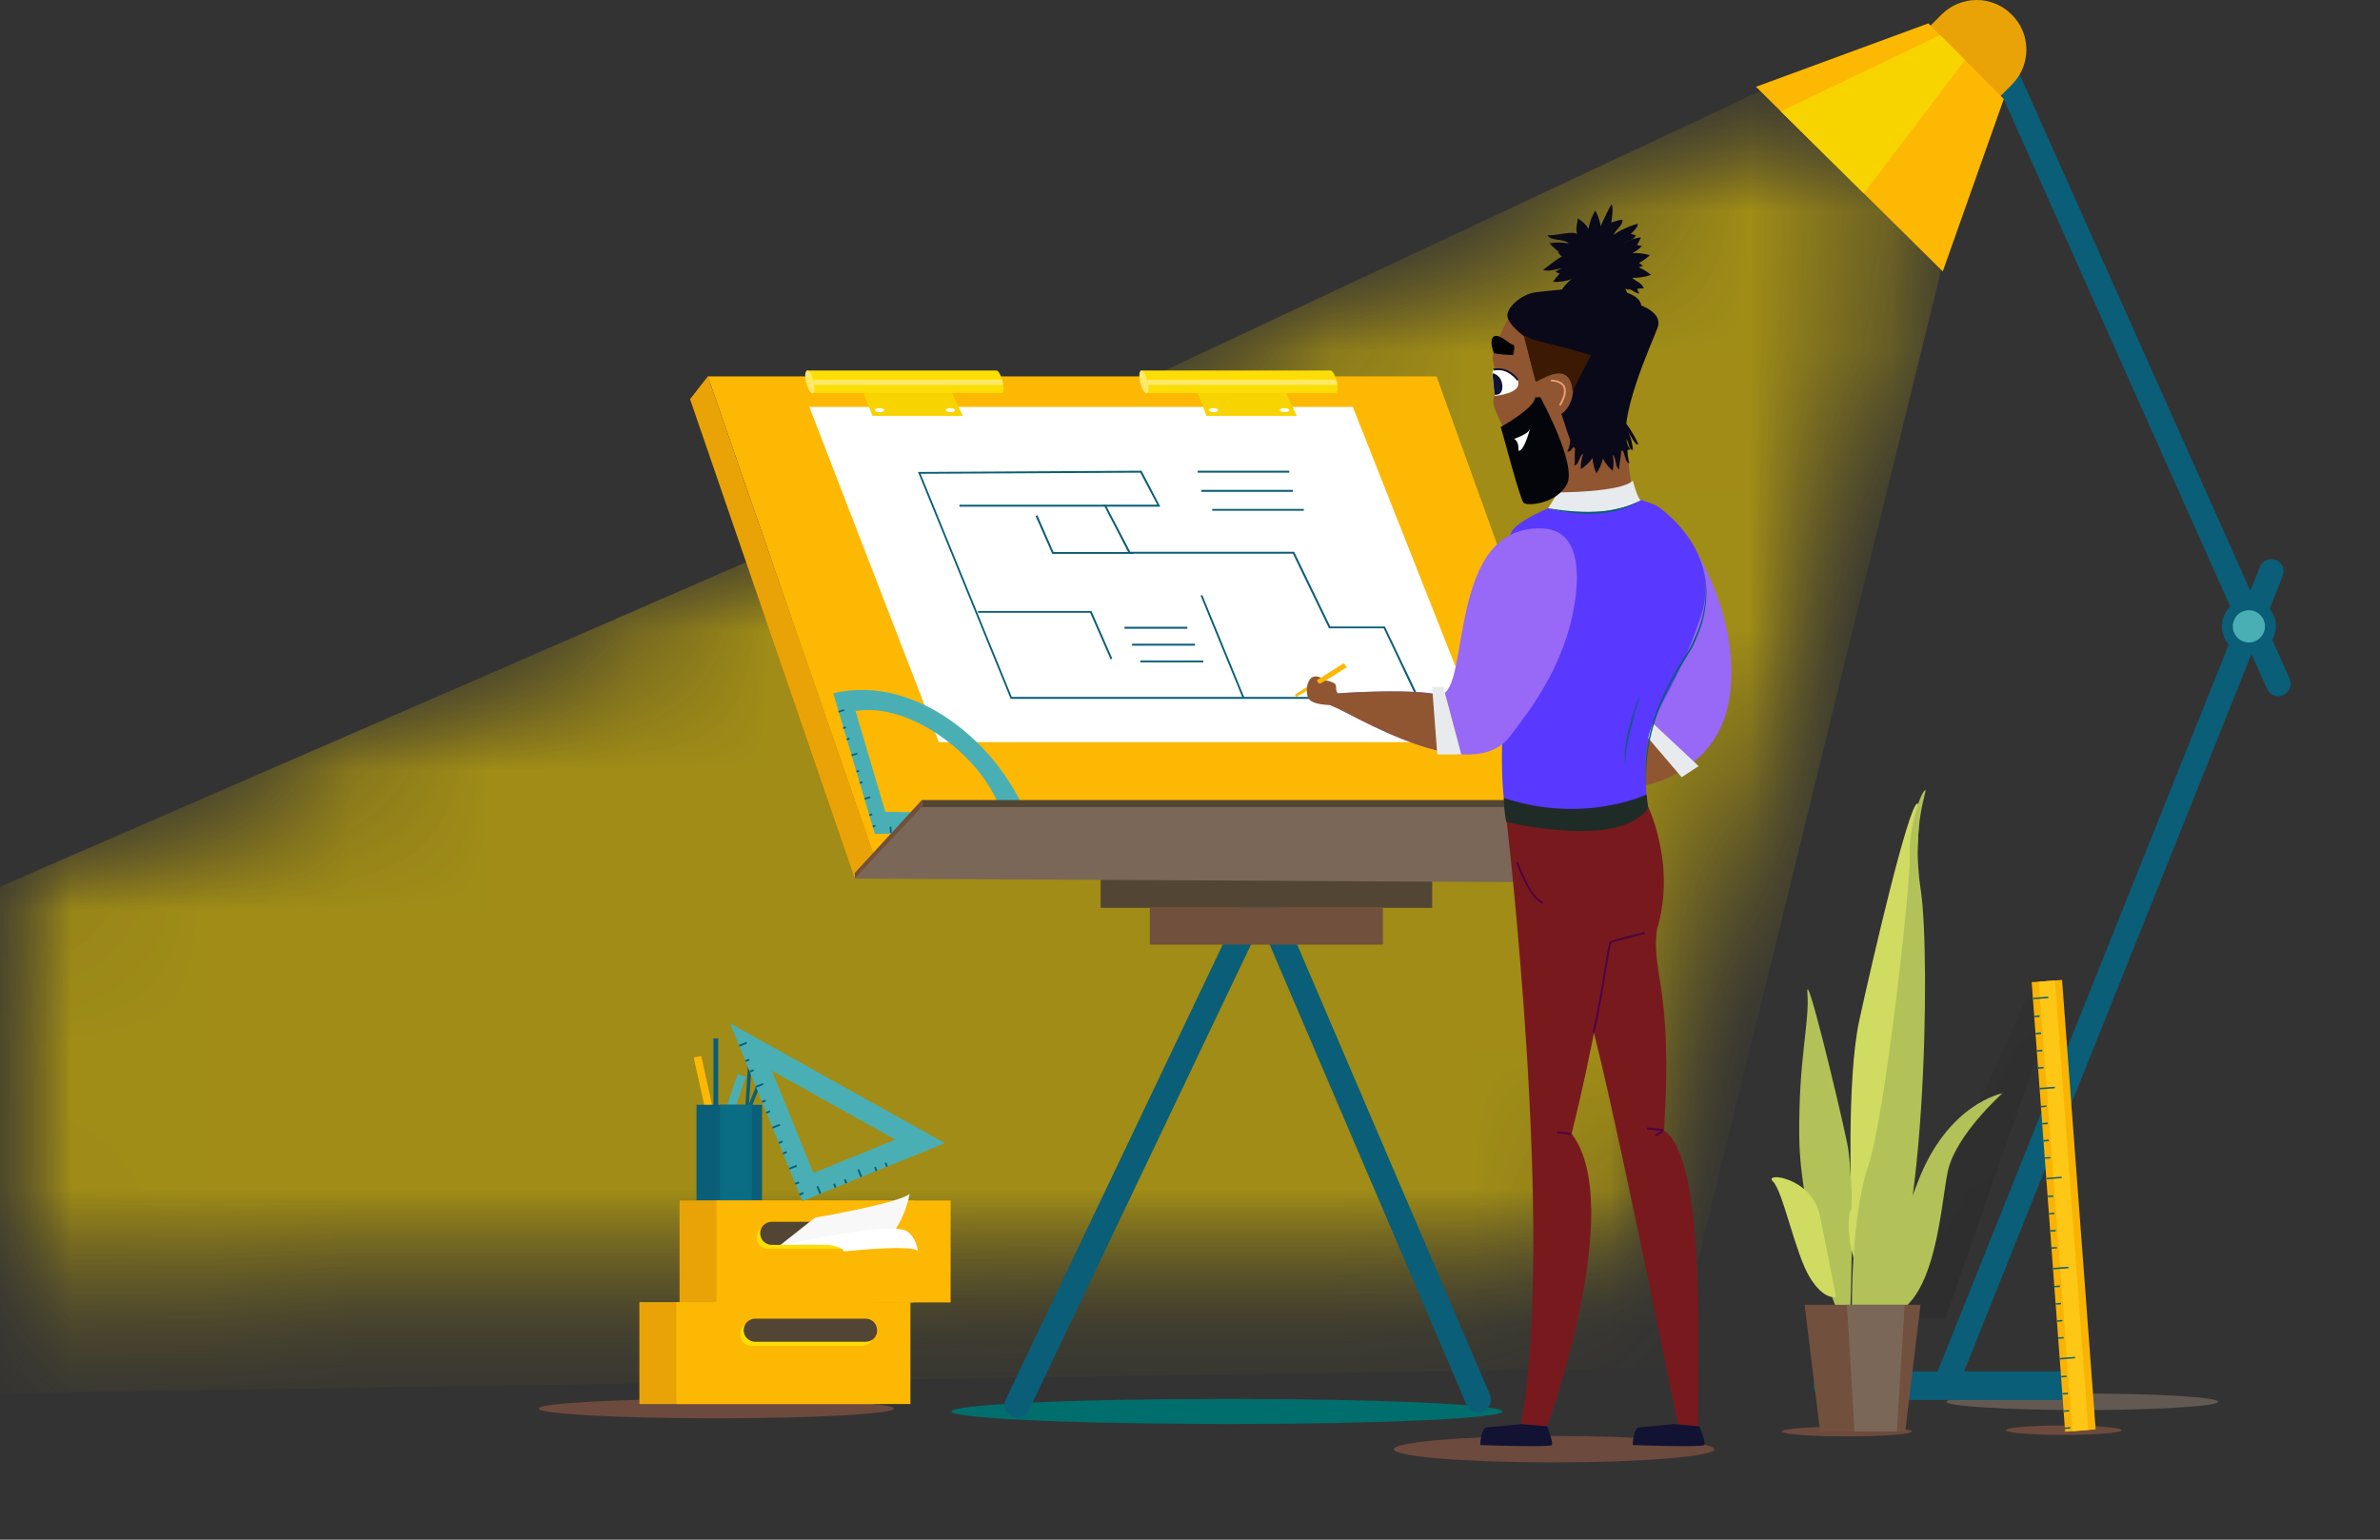 <svg width="17" height="11" viewBox="0 0 17 11" fill="none" xmlns="http://www.w3.org/2000/svg">
<rect x="0" y="0" width="17" height="11" fill="#333333" stroke="none"/>
<path d="M13.656 10.227C13.656 10.232 13.644 10.236 13.621 10.241C13.598 10.245 13.564 10.249 13.521 10.252C13.477 10.255 13.426 10.258 13.37 10.26C13.314 10.261 13.253 10.262 13.192 10.262C13.131 10.262 13.071 10.261 13.015 10.26C12.959 10.258 12.907 10.255 12.864 10.252C12.821 10.249 12.787 10.245 12.764 10.241C12.74 10.236 12.728 10.232 12.728 10.227C12.728 10.217 12.777 10.209 12.864 10.202C12.951 10.195 13.069 10.191 13.192 10.191C13.315 10.191 13.434 10.195 13.521 10.202C13.607 10.209 13.656 10.217 13.656 10.227V10.227Z" fill="#6D4A3E"/>
<path d="M15.844 10.015C15.844 10.03 15.742 10.045 15.56 10.056C15.378 10.068 15.131 10.074 14.873 10.074C14.616 10.074 14.369 10.068 14.187 10.056C14.005 10.045 13.902 10.03 13.902 10.015C13.902 9.999 14.005 9.984 14.187 9.973C14.369 9.962 14.616 9.956 14.873 9.956C15.131 9.956 15.378 9.962 15.56 9.973C15.742 9.984 15.844 9.999 15.844 10.015Z" fill="#635953"/>
<path d="M15.155 10.218C15.155 10.223 15.144 10.227 15.123 10.231C15.102 10.235 15.072 10.239 15.033 10.242C14.995 10.245 14.949 10.248 14.899 10.249C14.849 10.251 14.795 10.252 14.741 10.252C14.631 10.252 14.526 10.248 14.448 10.242C14.37 10.236 14.327 10.227 14.327 10.218C14.327 10.209 14.37 10.2 14.448 10.194C14.526 10.188 14.631 10.184 14.741 10.184C14.795 10.184 14.849 10.185 14.899 10.187C14.949 10.188 14.995 10.191 15.033 10.194C15.072 10.197 15.102 10.201 15.123 10.205C15.144 10.209 15.155 10.214 15.155 10.218Z" fill="#6D4A3E"/>
<path d="M12.245 10.354C12.245 10.405 11.732 10.448 11.101 10.448C10.469 10.448 9.956 10.407 9.956 10.354C9.956 10.302 10.469 10.259 11.101 10.259C11.732 10.259 12.245 10.302 12.245 10.354Z" fill="#6D4A3E"/>
<path d="M10.732 10.084C10.732 10.134 9.851 10.174 8.764 10.174C8.645 10.174 8.528 10.173 8.414 10.172C7.494 10.165 6.796 10.128 6.796 10.084C6.796 10.034 7.677 9.994 8.764 9.994C9.851 9.994 10.732 10.034 10.732 10.084Z" fill="#006E6C"/>
<path d="M6.385 10.063C6.385 10.102 5.816 10.133 5.116 10.133C4.417 10.133 3.848 10.102 3.848 10.063C3.848 10.025 4.417 9.994 5.116 9.994C5.816 9.994 6.385 10.025 6.385 10.063Z" fill="#6D4A3E"/>
<mask id="mask0" mask-type="alpha" maskUnits="userSpaceOnUse" x="0" y="0" width="14" height="10">
<path d="M13.895 1.803L11.681 9.284L8.668 9.33L0.018 9.462L0.006 8.419L0 7.793V6.184L3.293 4.753L6.344 3.425L13.216 0.436L13.895 1.803Z" fill="black"/>
</mask>
<g mask="url(#mask0)">
<mask id="mask1" mask-type="alpha" maskUnits="userSpaceOnUse" x="0" y="0" width="14" height="10">
<path d="M13.895 1.803L11.681 9.284L8.668 9.33L0.018 9.462L0.006 8.419L0 7.793V6.184L3.293 4.753L6.344 3.425L13.216 0.436L13.895 1.803Z" fill="black"/>
</mask>
<g mask="url(#mask1)">
<path opacity="0.56" d="M13.874 1.895L11.941 9.771L8.763 9.819L-0.363 9.959L-0.376 8.858L-0.382 8.198V6.501L3.092 4.99L6.31 3.59L12.636 0.621L13.874 1.895Z" fill="#F7D300"/>
</g>
</g>
<mask id="mask2" mask-type="alpha" maskUnits="userSpaceOnUse" x="0" y="2" width="11" height="8">
<path d="M10.558 5.803L9.769 7.276L8.776 9.131L8.668 9.33L0.018 9.462L0.006 8.419L1.03 7.276L3.293 4.753L3.365 4.671L5.094 2.742L6.344 3.425L6.408 3.461L9.999 5.424L10.558 5.803Z" fill="black"/>
</mask>
<g mask="url(#mask2)">
</g>
<mask id="mask3" mask-type="alpha" maskUnits="userSpaceOnUse" x="9" y="6" width="11" height="8">
<path d="M19.996 10.06L19.206 11.534L18.212 13.387L18.105 13.587L9.455 13.718L9.443 12.675L10.467 11.534L12.73 9.009L12.802 8.928L14.531 6.999L15.781 7.683L15.846 7.718L19.434 9.682L19.996 10.06Z" fill="black"/>
</mask>
<g mask="url(#mask3)">
<path opacity="0.1" d="M13.895 9.421L13.456 9.402L14.532 6.999L14.723 7.049L13.895 9.421Z" fill="black"/>
</g>
<path d="M7.267 10.127C7.254 10.127 7.241 10.124 7.228 10.118C7.182 10.096 7.163 10.041 7.185 9.996L9.014 6.161L10.642 9.963C10.662 10.009 10.641 10.063 10.594 10.082C10.547 10.102 10.494 10.081 10.474 10.034L9.006 6.601L7.35 10.074C7.334 10.108 7.301 10.127 7.267 10.127Z" fill="#0A5E77"/>
<path d="M5.056 2.689H10.261L11.498 6.121H6.245L5.056 2.689Z" fill="#FDB803"/>
<path d="M5.056 2.689L4.929 2.852L6.106 6.277L6.245 6.121L5.056 2.689Z" fill="#EAA306"/>
<path d="M5.781 2.907H9.663L10.61 5.302H6.706L5.781 2.907Z" fill="white"/>
<path d="M5.952 4.953L6.249 5.958L7.373 5.938C7.21 5.384 6.581 4.803 5.952 4.953ZM6.111 5.08C6.504 5.012 7.037 5.415 7.155 5.813L6.324 5.8L6.111 5.08Z" fill="#4AAFB4"/>
<path d="M5.988 5.08L6.028 5.067L6.032 5.078L5.991 5.091L5.988 5.08Z" fill="#0A5E77"/>
<path d="M6.021 5.197L6.04 5.19L6.044 5.202L6.024 5.208L6.021 5.197Z" fill="#0A5E77"/>
<path d="M6.046 5.277L6.066 5.271L6.07 5.282L6.05 5.289L6.046 5.277Z" fill="#0A5E77"/>
<path d="M6.081 5.391L6.121 5.378L6.125 5.389L6.084 5.402L6.081 5.391Z" fill="#0A5E77"/>
<path d="M6.116 5.507L6.135 5.501L6.139 5.512L6.119 5.518L6.116 5.507Z" fill="#0A5E77"/>
<path d="M6.139 5.588L6.159 5.582L6.163 5.593L6.143 5.6L6.139 5.588Z" fill="#0A5E77"/>
<path d="M6.174 5.702L6.214 5.689L6.218 5.701L6.177 5.713L6.174 5.702Z" fill="#0A5E77"/>
<path d="M6.208 5.818L6.228 5.812L6.232 5.823L6.212 5.83L6.208 5.818Z" fill="#0A5E77"/>
<path d="M6.232 5.899L6.252 5.893L6.255 5.904L6.236 5.911L6.232 5.899Z" fill="#0A5E77"/>
<path d="M6.357 5.95L6.355 5.907L6.367 5.906L6.369 5.95H6.357Z" fill="#0A5E77"/>
<path d="M6.475 5.949L6.473 5.927H6.485V5.949H6.475Z" fill="#0A5E77"/>
<path d="M6.556 5.949V5.927H6.567V5.947L6.556 5.949Z" fill="#0A5E77"/>
<path d="M6.672 5.947V5.903H6.684V5.947H6.672Z" fill="#0A5E77"/>
<path d="M6.79 5.923L6.801 5.923L6.802 5.945L6.79 5.946L6.79 5.923Z" fill="#0A5E77"/>
<path d="M6.872 5.944V5.922H6.884V5.944H6.872Z" fill="#0A5E77"/>
<path d="M6.988 5.898L7 5.898L7.001 5.942L6.989 5.942L6.988 5.898Z" fill="#0A5E77"/>
<path d="M7.106 5.919L7.118 5.919L7.118 5.941L7.106 5.941L7.106 5.919Z" fill="#0A5E77"/>
<path d="M7.189 5.919L7.201 5.919L7.201 5.941L7.189 5.941L7.189 5.919Z" fill="#0A5E77"/>
<path d="M7.862 6.277H10.23V6.486H7.862V6.277Z" fill="#524534"/>
<path d="M8.213 6.483H9.878V6.749H8.213V6.483Z" fill="#71503E"/>
<path d="M5.807 2.808H7.16L7.114 2.647H5.763L5.807 2.808Z" fill="#FCDE06"/>
<path d="M6.232 2.971H6.877L6.799 2.808H6.168L6.232 2.971Z" fill="#F7D300"/>
<path d="M5.807 2.714C5.821 2.758 5.821 2.801 5.807 2.809C5.796 2.818 5.775 2.789 5.762 2.745C5.748 2.7 5.748 2.658 5.762 2.649C5.775 2.64 5.796 2.669 5.807 2.714Z" fill="#FFE969"/>
<path d="M7.158 2.714C7.172 2.758 7.172 2.801 7.158 2.808C7.146 2.817 7.126 2.787 7.113 2.743C7.099 2.699 7.099 2.656 7.113 2.649C7.126 2.64 7.145 2.669 7.158 2.714Z" fill="#FCDE06"/>
<path d="M7.158 2.714H5.812V2.75H7.166C7.166 2.75 7.164 2.73 7.158 2.714Z" fill="#FFE969"/>
<path d="M6.316 2.93C6.316 2.939 6.301 2.945 6.282 2.945C6.264 2.945 6.248 2.938 6.248 2.93C6.248 2.921 6.263 2.916 6.282 2.916C6.301 2.916 6.316 2.923 6.316 2.93Z" fill="white"/>
<path d="M6.822 2.93C6.822 2.939 6.808 2.945 6.789 2.945C6.771 2.945 6.755 2.938 6.755 2.93C6.755 2.921 6.769 2.916 6.789 2.916C6.808 2.916 6.822 2.923 6.822 2.93Z" fill="white"/>
<path d="M8.194 2.808H9.546L9.501 2.647H8.15L8.194 2.808Z" fill="#FCDE06"/>
<path d="M8.618 2.971H9.263L9.185 2.808H8.555L8.618 2.971Z" fill="#F7D300"/>
<path d="M8.194 2.714C8.207 2.758 8.207 2.801 8.194 2.809C8.182 2.818 8.161 2.789 8.148 2.745C8.135 2.7 8.135 2.658 8.148 2.649C8.161 2.64 8.182 2.669 8.194 2.714Z" fill="#FFE969"/>
<path d="M9.545 2.714C9.558 2.758 9.558 2.801 9.545 2.808C9.533 2.817 9.512 2.787 9.499 2.743C9.486 2.699 9.486 2.656 9.499 2.649C9.512 2.64 9.532 2.669 9.545 2.714Z" fill="#FCDE06"/>
<path d="M9.545 2.714H8.198V2.75H9.552C9.552 2.75 9.551 2.73 9.545 2.714Z" fill="#FFE969"/>
<path d="M8.702 2.93C8.702 2.939 8.687 2.945 8.668 2.945C8.649 2.945 8.634 2.938 8.634 2.93C8.634 2.921 8.649 2.916 8.668 2.916C8.687 2.916 8.702 2.923 8.702 2.93Z" fill="white"/>
<path d="M9.209 2.93C9.209 2.939 9.194 2.945 9.175 2.945C9.157 2.945 9.141 2.938 9.141 2.93C9.141 2.921 9.156 2.916 9.175 2.916C9.194 2.916 9.209 2.923 9.209 2.93Z" fill="white"/>
<path d="M10.139 4.993H7.219L6.557 3.372L8.154 3.363L8.288 3.62H7.905L8.073 3.942H9.244L9.502 4.476H9.892L9.894 4.48L10.139 4.993ZM7.227 4.979H10.116L9.884 4.489H9.493L9.235 3.956H8.064L7.883 3.606H8.266L8.145 3.377L6.576 3.385L7.227 4.979Z" fill="#0A5E77"/>
<path d="M7.933 4.711L7.787 4.378H6.986V4.365H7.796L7.945 4.705L7.933 4.711Z" fill="#0A5E77"/>
<path d="M8.095 3.957H7.516L7.397 3.687L7.41 3.681L7.525 3.944H8.095V3.957Z" fill="#0A5E77"/>
<path d="M6.853 3.606H7.895V3.62H6.853V3.606Z" fill="#0A5E77"/>
<path d="M8.576 4.256L8.588 4.251L8.889 4.985L8.877 4.99L8.576 4.256Z" fill="#0A5E77"/>
<path d="M8.555 3.363H9.209V3.377H8.555V3.363Z" fill="#0A5E77"/>
<path d="M8.581 3.5H9.235V3.514H8.581V3.5Z" fill="#0A5E77"/>
<path d="M8.659 3.636H9.313V3.649H8.659V3.636Z" fill="#0A5E77"/>
<path d="M8.032 4.478H8.481V4.492H8.032V4.478Z" fill="#0A5E77"/>
<path d="M8.086 4.599H8.536V4.613H8.086V4.599Z" fill="#0A5E77"/>
<path d="M8.145 4.719H8.595V4.732H8.145V4.719Z" fill="#0A5E77"/>
<path d="M6.106 6.277L6.584 5.757H11.718L11.171 6.304L6.106 6.277Z" fill="#7B6757"/>
<path d="M6.584 5.716H11.313V5.766H6.584V5.716Z" fill="#524534"/>
<path d="M6.106 6.236V6.277L6.584 5.765V5.716L6.106 6.236Z" fill="#71503E"/>
<path d="M4.567 9.303H6.239V10.031H4.567V9.303Z" fill="#EAA306"/>
<path d="M5.797 9.649H5.009C4.963 9.649 4.926 9.613 4.926 9.567C4.926 9.521 4.963 9.484 5.009 9.484H5.797C5.843 9.484 5.879 9.521 5.879 9.567C5.881 9.613 5.843 9.649 5.797 9.649Z" fill="#0A5E77"/>
<path d="M4.854 8.577H6.526V9.305H4.854V8.577Z" fill="#EAA306"/>
<path d="M4.831 9.303H6.503V10.031H4.831V9.303Z" fill="#FDB803"/>
<path d="M5.118 8.577H6.79V9.305H5.118V8.577Z" fill="#FDB803"/>
<path d="M6.274 8.923H5.486C5.441 8.923 5.404 8.886 5.404 8.841C5.404 8.795 5.441 8.758 5.486 8.758H6.274C6.32 8.758 6.357 8.795 6.357 8.841C6.357 8.885 6.32 8.923 6.274 8.923Z" fill="#FCDE06"/>
<path d="M6.156 9.616H5.368C5.323 9.616 5.286 9.579 5.286 9.533C5.286 9.487 5.323 9.45 5.368 9.45H6.156C6.202 9.45 6.239 9.487 6.239 9.533C6.239 9.579 6.202 9.616 6.156 9.616Z" fill="#FCDE06"/>
<path d="M6.301 8.894H5.513C5.467 8.894 5.43 8.857 5.43 8.811C5.43 8.765 5.467 8.729 5.513 8.729H6.301C6.346 8.729 6.383 8.765 6.383 8.811C6.385 8.857 6.348 8.894 6.301 8.894Z" fill="#524534"/>
<path d="M6.183 9.586H5.395C5.349 9.586 5.312 9.549 5.312 9.504C5.312 9.458 5.349 9.421 5.395 9.421H6.183C6.229 9.421 6.265 9.458 6.265 9.504C6.267 9.549 6.23 9.586 6.183 9.586Z" fill="#524534"/>
<path d="M4.955 7.556L5.009 7.544L5.116 8.03L5.063 8.042L4.955 7.556Z" fill="#FDB803"/>
<path d="M5.17 7.963L5.269 7.673L5.327 7.693L5.228 7.983L5.17 7.963Z" fill="#4AAFB4"/>
<path d="M5.355 7.422L5.38 7.423L5.344 7.979L5.319 7.977L5.355 7.422Z" fill="#0A5E77"/>
<path d="M5.476 7.578L5.499 7.587L5.289 8.103L5.265 8.093L5.476 7.578Z" fill="#0A5E77"/>
<path d="M5.096 7.419H5.13V7.983H5.096V7.419Z" fill="#0A5E77"/>
<path d="M13.916 9.932C13.905 9.932 13.894 9.931 13.883 9.926C13.838 9.909 13.816 9.857 13.835 9.811L16.142 4.05C16.159 4.004 16.211 3.982 16.257 4.001C16.302 4.019 16.324 4.07 16.305 4.116L13.998 9.876C13.983 9.912 13.951 9.932 13.916 9.932Z" fill="#0A5E77"/>
<path d="M16.273 4.974C16.239 4.974 16.207 4.954 16.192 4.92L14.149 0.342C14.128 0.298 14.149 0.245 14.193 0.225C14.237 0.206 14.29 0.225 14.309 0.27L16.354 4.848C16.375 4.892 16.354 4.946 16.31 4.965C16.298 4.971 16.285 4.974 16.273 4.974Z" fill="#0A5E77"/>
<path d="M14.747 10.002H13.055C12.999 10.002 12.954 9.956 12.954 9.9C12.954 9.844 12.999 9.798 13.055 9.798H14.748C14.804 9.798 14.85 9.844 14.85 9.9C14.848 9.956 14.803 10.002 14.747 10.002Z" fill="#0A5E77"/>
<path d="M16.257 4.474C16.257 4.499 16.252 4.524 16.242 4.548C16.232 4.571 16.218 4.593 16.2 4.611C16.182 4.628 16.161 4.643 16.137 4.652C16.114 4.662 16.089 4.667 16.064 4.667C16.038 4.667 16.013 4.662 15.99 4.652C15.966 4.643 15.945 4.628 15.927 4.611C15.909 4.593 15.895 4.571 15.885 4.548C15.876 4.524 15.871 4.499 15.871 4.474C15.871 4.449 15.876 4.424 15.885 4.4C15.895 4.377 15.909 4.356 15.927 4.338C15.945 4.32 15.966 4.305 15.99 4.296C16.013 4.286 16.038 4.281 16.064 4.281C16.089 4.281 16.114 4.286 16.137 4.296C16.161 4.305 16.182 4.32 16.2 4.338C16.218 4.356 16.232 4.377 16.242 4.4C16.252 4.424 16.257 4.449 16.257 4.474V4.474Z" fill="#0A5E77"/>
<path d="M14.371 0.604L14.121 0.856L13.617 0.357L13.867 0.105C14.006 -0.034 14.23 -0.035 14.368 0.103C14.509 0.24 14.509 0.466 14.371 0.604Z" fill="#EAA306"/>
<path d="M4.975 7.893H5.443V8.575H4.975V7.893Z" fill="#0A5E77"/>
<path d="M5.215 7.311L5.731 8.581L6.749 8.167L5.215 7.311ZM5.514 7.65L6.395 8.142L5.81 8.38L5.514 7.65Z" fill="#4AAFB4"/>
<path d="M5.277 7.466L5.331 7.444L5.336 7.456L5.282 7.478L5.277 7.466Z" fill="#0A5E77"/>
<path d="M5.322 7.575L5.35 7.564L5.355 7.576L5.327 7.587L5.322 7.575Z" fill="#0A5E77"/>
<path d="M5.354 7.65L5.381 7.639L5.386 7.651L5.359 7.662L5.354 7.65Z" fill="#0A5E77"/>
<path d="M5.396 7.759L5.449 7.738L5.454 7.75L5.401 7.771L5.396 7.759Z" fill="#0A5E77"/>
<path d="M5.44 7.867L5.467 7.856L5.472 7.868L5.445 7.879L5.44 7.867Z" fill="#0A5E77"/>
<path d="M5.471 7.944L5.498 7.933L5.503 7.945L5.476 7.956L5.471 7.944Z" fill="#0A5E77"/>
<path d="M5.515 8.051L5.568 8.029L5.573 8.042L5.52 8.063L5.515 8.051Z" fill="#0A5E77"/>
<path d="M5.56 8.16L5.587 8.149L5.592 8.161L5.565 8.172L5.56 8.16Z" fill="#0A5E77"/>
<path d="M5.59 8.235L5.618 8.224L5.622 8.236L5.595 8.247L5.59 8.235Z" fill="#0A5E77"/>
<path d="M5.635 8.344L5.688 8.322L5.693 8.335L5.64 8.356L5.635 8.344Z" fill="#0A5E77"/>
<path d="M5.677 8.452L5.705 8.441L5.71 8.453L5.682 8.464L5.677 8.452Z" fill="#0A5E77"/>
<path d="M5.708 8.528L5.736 8.517L5.741 8.53L5.713 8.541L5.708 8.528Z" fill="#0A5E77"/>
<path d="M5.832 8.477L5.844 8.472L5.866 8.525L5.853 8.53L5.832 8.477Z" fill="#0A5E77"/>
<path d="M5.951 8.46L5.964 8.455L5.975 8.482L5.962 8.487L5.951 8.46Z" fill="#0A5E77"/>
<path d="M6.028 8.429L6.041 8.424L6.052 8.451L6.039 8.456L6.028 8.429Z" fill="#0A5E77"/>
<path d="M6.124 8.358L6.137 8.353L6.158 8.406L6.146 8.411L6.124 8.358Z" fill="#0A5E77"/>
<path d="M6.244 8.34L6.256 8.335L6.267 8.363L6.255 8.368L6.244 8.34Z" fill="#0A5E77"/>
<path d="M6.319 8.31L6.331 8.305L6.342 8.332L6.33 8.337L6.319 8.31Z" fill="#0A5E77"/>
<path d="M5.199 8.24L5.211 8.235L5.233 8.289L5.22 8.294L5.199 8.24Z" fill="#0A5E77"/>
<path d="M5.317 8.223L5.33 8.218L5.341 8.245L5.328 8.25L5.317 8.223Z" fill="#0A5E77"/>
<path d="M5.394 8.191L5.406 8.186L5.417 8.214L5.405 8.219L5.394 8.191Z" fill="#0A5E77"/>
<path d="M14.313 0.707L13.877 1.939L13.21 1.28L12.543 0.62L13.774 0.167L14.313 0.707Z" fill="#FDB803"/>
<path d="M12.72 0.796L13.858 0.25L14.035 0.429L13.313 1.382L12.72 0.796Z" fill="#F7D300"/>
<path d="M5.143 7.893H5.37V8.575H5.143V7.893Z" fill="#0B6D84"/>
<path d="M5.575 8.894L5.822 8.699C5.822 8.699 6.432 8.595 6.498 8.528C6.453 8.742 6.358 8.841 6.299 8.894H5.575V8.894Z" fill="#F8F8F8"/>
<path d="M5.606 8.894C5.606 8.894 6.307 8.733 6.469 8.791C6.547 8.835 6.557 8.941 6.557 8.941C6.557 8.941 6.572 8.886 6.028 8.941C5.999 8.86 5.606 8.894 5.606 8.894Z" fill="white"/>
<path d="M16.176 4.452C16.182 4.482 16.176 4.513 16.159 4.538C16.142 4.564 16.116 4.581 16.086 4.588C16.056 4.594 16.025 4.587 16 4.571C15.975 4.554 15.957 4.527 15.951 4.498C15.945 4.468 15.951 4.437 15.968 4.411C15.985 4.386 16.011 4.368 16.041 4.362C16.071 4.356 16.102 4.362 16.127 4.379C16.152 4.396 16.17 4.422 16.176 4.452V4.452Z" fill="#4AAFB4"/>
<path d="M13.107 9.322C13.107 9.322 12.86 8.693 12.852 8.129C12.845 7.565 12.926 7.316 12.91 7.098C12.893 6.881 13.135 7.882 13.194 8.167C13.253 8.453 13.216 9.375 13.216 9.375L13.107 9.322Z" fill="#B2C258"/>
<path d="M13.304 9.375C13.304 9.375 13.481 9.023 13.696 8.452C13.911 7.882 14.303 7.811 14.303 7.811C14.303 7.811 13.972 8.106 13.914 8.363C13.857 8.621 13.82 9.574 13.304 9.375Z" fill="#B2C258"/>
<path d="M13.225 8.63C13.225 8.63 13.187 7.718 13.281 7.288C13.375 6.858 13.629 5.763 13.695 5.74C13.761 5.716 13.543 7.783 13.384 8.294C13.225 8.804 13.281 9.127 13.281 9.127C13.281 9.127 13.156 8.786 13.225 8.63Z" fill="#D0DB61"/>
<path d="M13.114 9.266C13.114 9.266 13.03 9.294 12.927 9.126C12.824 8.959 12.736 8.511 12.664 8.441C12.591 8.372 12.942 8.406 12.999 8.686C13.057 8.967 13.114 9.266 13.114 9.266Z" fill="#D0DB61"/>
<path d="M13.228 9.35C13.228 9.35 13.219 8.707 13.344 8.332C13.469 7.958 13.649 6.299 13.642 6.108C13.634 5.916 13.712 5.679 13.748 5.647C13.783 5.614 13.646 5.882 13.72 6.36C13.793 6.837 13.751 9.106 13.41 9.349C13.072 9.593 13.228 9.35 13.228 9.35Z" fill="#B2C258"/>
<path d="M13.705 9.322H12.904H12.89L13.001 10.227H13.167H13.441H13.609L13.718 9.322H13.705Z" fill="#71503E"/>
<path d="M13.598 9.322H13.2H13.192L13.247 10.227H13.331H13.466H13.549L13.605 9.322H13.598Z" fill="#7B6757"/>
<path d="M14.512 7.017L14.729 7.001L14.969 10.212L14.751 10.229L14.512 7.017Z" fill="#F9B403"/>
<path d="M14.563 7.014L14.678 7.005L14.917 10.216L14.803 10.225L14.563 7.014Z" fill="#FFC715"/>
<path d="M14.521 7.129L14.63 7.12L14.631 7.131L14.522 7.139L14.521 7.129Z" fill="#0A5E77"/>
<path d="M14.53 7.257L14.568 7.254L14.569 7.265L14.531 7.267L14.53 7.257Z" fill="#0A5E77"/>
<path d="M14.54 7.379L14.579 7.376L14.579 7.387L14.541 7.39L14.54 7.379Z" fill="#0A5E77"/>
<path d="M14.549 7.503L14.588 7.5L14.588 7.511L14.55 7.513L14.549 7.503Z" fill="#0A5E77"/>
<path d="M14.558 7.625L14.596 7.622L14.597 7.633L14.559 7.636L14.558 7.625Z" fill="#0A5E77"/>
<path d="M14.569 7.772L14.677 7.764L14.678 7.775L14.569 7.783L14.569 7.772Z" fill="#0A5E77"/>
<path d="M14.579 7.901L14.617 7.898L14.618 7.908L14.579 7.911L14.579 7.901Z" fill="#0A5E77"/>
<path d="M14.588 8.023L14.626 8.02L14.626 8.031L14.588 8.034L14.588 8.023Z" fill="#0A5E77"/>
<path d="M14.596 8.145L14.634 8.142L14.635 8.153L14.597 8.156L14.596 8.145Z" fill="#0A5E77"/>
<path d="M14.607 8.269L14.645 8.266L14.646 8.276L14.607 8.279L14.607 8.269Z" fill="#0A5E77"/>
<path d="M14.617 8.415L14.726 8.407L14.727 8.417L14.618 8.425L14.617 8.415Z" fill="#0A5E77"/>
<path d="M14.627 8.543L14.665 8.54L14.666 8.551L14.628 8.553L14.627 8.543Z" fill="#0A5E77"/>
<path d="M14.636 8.667L14.674 8.664L14.675 8.674L14.637 8.677L14.636 8.667Z" fill="#0A5E77"/>
<path d="M14.645 8.789L14.683 8.786L14.684 8.797L14.646 8.799L14.645 8.789Z" fill="#0A5E77"/>
<path d="M14.653 8.911L14.692 8.909L14.692 8.919L14.654 8.922L14.653 8.911Z" fill="#0A5E77"/>
<path d="M14.666 9.058L14.774 9.05L14.775 9.061L14.666 9.069L14.666 9.058Z" fill="#0A5E77"/>
<path d="M14.675 9.187L14.713 9.184L14.714 9.195L14.675 9.197L14.675 9.187Z" fill="#0A5E77"/>
<path d="M14.683 9.311L14.722 9.308L14.722 9.318L14.684 9.321L14.683 9.311Z" fill="#0A5E77"/>
<path d="M14.694 9.433L14.732 9.43L14.732 9.44L14.694 9.443L14.694 9.433Z" fill="#0A5E77"/>
<path d="M14.702 9.555L14.74 9.552L14.741 9.562L14.703 9.565L14.702 9.555Z" fill="#0A5E77"/>
<path d="M14.713 9.702L14.822 9.694L14.822 9.704L14.714 9.713L14.713 9.702Z" fill="#0A5E77"/>
<path d="M14.723 9.831L14.761 9.828L14.762 9.838L14.724 9.841L14.723 9.831Z" fill="#0A5E77"/>
<path d="M14.732 9.953L14.77 9.95L14.771 9.961L14.733 9.963L14.732 9.953Z" fill="#0A5E77"/>
<path d="M14.741 10.077L14.779 10.074L14.78 10.084L14.742 10.087L14.741 10.077Z" fill="#0A5E77"/>
<path d="M14.749 10.199L14.788 10.196L14.788 10.206L14.75 10.209L14.749 10.199Z" fill="#0A5E77"/>
<path d="M11.615 3.078C11.615 3.078 11.635 3.465 11.674 3.542C11.696 3.586 11.146 3.549 11.146 3.549L11.101 3.276L11.289 3.343L11.615 3.078Z" fill="#905531"/>
<path d="M12.024 3.793C12.024 3.793 12.426 4.325 12.36 4.94C12.294 5.555 11.703 5.607 11.703 5.607L11.587 5.27L11.759 4.43L12.024 3.793Z" fill="#9868F7"/>
<path d="M11.61 5.631C11.61 5.631 11.834 5.62 11.983 5.519C12.13 5.415 11.61 5.083 11.61 5.083C11.61 5.083 11.557 4.923 11.52 5.2C11.483 5.479 11.483 5.445 11.483 5.445L11.61 5.631Z" fill="#905531"/>
<path d="M12.133 5.473L11.588 4.963V5.056L12.012 5.553L12.133 5.473Z" fill="#E8EBED"/>
<path d="M10.759 5.843C10.759 5.843 11.111 8.814 10.865 10.172C10.905 10.212 11.052 10.189 11.052 10.189C11.052 10.189 11.622 8.618 11.226 8.1C11.361 7.553 11.511 6.814 11.523 6.335C11.534 5.856 11.111 5.43 10.759 5.843Z" fill="#781A1D"/>
<path d="M11.761 5.738C11.761 5.738 11.979 6.164 11.836 6.64C11.791 6.943 11.952 7.049 11.886 8.075C12.179 8.279 12.13 9.557 12.13 10.189C12.062 10.189 11.99 10.203 11.99 10.203C11.99 10.203 11.454 7.532 11.335 7.205C11.214 6.878 11.098 5.857 11.235 5.797C11.372 5.738 11.761 5.738 11.761 5.738Z" fill="#781A1D"/>
<path d="M11.839 3.617C11.839 3.617 12.309 3.926 12.149 4.403C11.99 4.881 11.819 5.059 11.772 5.277C11.727 5.495 11.772 5.773 11.772 5.773C11.772 5.773 11.516 6.033 10.76 5.847C10.667 5.278 10.806 4.626 10.8 4.238C10.794 3.849 10.704 3.82 10.931 3.693C11.124 3.584 11.509 3.458 11.839 3.617Z" fill="#5938FF"/>
<path d="M11.05 10.19C11.05 10.19 11.098 10.306 11.084 10.324C11.071 10.342 10.573 10.324 10.573 10.324C10.573 10.324 10.577 10.199 10.622 10.197C10.666 10.196 10.863 10.174 10.863 10.174L11.05 10.19Z" fill="#121233"/>
<path d="M12.139 10.19C12.139 10.19 12.186 10.306 12.173 10.324C12.16 10.342 11.662 10.324 11.662 10.324C11.662 10.324 11.666 10.199 11.71 10.197C11.755 10.196 11.952 10.174 11.952 10.174L12.139 10.19Z" fill="#121233"/>
<path d="M11.761 5.676C11.761 5.676 11.316 5.891 10.742 5.701C10.742 5.796 10.759 5.872 10.759 5.872C10.759 5.872 11.568 6.071 11.772 5.773C11.761 5.676 11.761 5.676 11.761 5.676Z" fill="#1F2B27"/>
<path d="M11.211 4.481C11.108 4.862 10.875 5.14 10.788 5.258C10.51 5.634 9.652 5.096 9.529 5.049C9.418 5.007 9.515 4.956 9.515 4.956C9.515 4.956 10.049 4.913 10.289 4.963C10.508 4.938 10.327 3.736 11.025 3.776C11.367 3.795 11.254 4.327 11.211 4.481Z" fill="#9868F7"/>
<path d="M11.663 3.434C11.663 3.434 11.697 3.565 11.718 3.571C11.738 3.577 11.428 3.729 11.058 3.631L11.129 3.518C11.129 3.518 11.581 3.518 11.663 3.434Z" fill="#E8EBED"/>
<path d="M11.623 3.281C11.623 3.281 11.511 2.954 11.597 2.727C11.681 2.5 11.845 2.338 11.697 2.233C11.548 2.129 10.908 2.042 10.844 2.151C10.781 2.26 10.645 2.497 10.664 2.574C10.684 2.65 10.688 2.787 10.669 2.848C10.65 2.908 10.741 3.036 10.773 3.139C10.806 3.242 10.859 3.354 10.859 3.447C10.859 3.54 10.931 3.571 10.931 3.571C10.931 3.571 11.086 3.505 11.229 3.44C11.372 3.378 11.623 3.281 11.623 3.281Z" fill="#905531"/>
<path d="M11.645 3.211C11.645 3.211 11.423 3.259 11.267 3.216C11.22 3.203 11.182 3.032 11.152 2.957C11.201 2.932 11.267 2.815 11.22 2.712C11.174 2.611 11.002 2.684 10.981 2.712C10.961 2.74 10.896 2.41 10.896 2.41C10.896 2.41 10.771 2.321 10.767 2.256C10.764 2.191 10.874 2.101 10.964 2.089C11.054 2.078 11.693 1.993 11.724 2.183C11.774 2.202 11.87 2.254 11.841 2.338C11.813 2.423 11.516 3.052 11.645 3.211Z" fill="#09091A"/>
<path d="M10.807 2.537C10.807 2.537 10.676 2.532 10.67 2.521C10.664 2.509 10.635 2.423 10.672 2.403C10.709 2.382 10.787 2.462 10.807 2.463C10.828 2.465 10.807 2.537 10.807 2.537Z" fill="black"/>
<path d="M10.843 2.721C10.843 2.721 10.744 2.613 10.669 2.641C10.645 2.65 10.679 2.831 10.679 2.829C10.679 2.826 10.872 2.815 10.843 2.721Z" fill="white"/>
<path d="M10.663 2.667C10.663 2.667 10.725 2.677 10.731 2.755C10.735 2.833 10.676 2.82 10.676 2.82C10.676 2.82 10.657 2.668 10.663 2.667Z" fill="#121233"/>
<path d="M11.002 2.837C11.002 2.837 11.265 3.316 11.193 3.458C11.121 3.598 10.912 3.618 10.884 3.593C10.856 3.568 10.737 3.1 10.719 3.051C10.747 3.036 10.965 2.91 10.965 2.839C10.983 2.84 11.002 2.837 11.002 2.837Z" fill="#04040B"/>
<path d="M11.148 2.899L11.136 2.892C11.171 2.834 11.18 2.79 11.164 2.762C11.142 2.724 11.078 2.725 11.078 2.725V2.712C11.081 2.712 11.149 2.711 11.176 2.756C11.195 2.789 11.184 2.837 11.148 2.899Z" fill="#EA9F75"/>
<path d="M11.746 6.666C11.746 6.666 11.584 6.721 11.509 6.728C11.509 6.728 11.484 6.883 11.45 7.032C11.416 7.179 11.652 6.733 11.746 6.666Z" fill="#781A1D"/>
<path d="M10.835 2.718C10.832 2.715 10.778 2.628 10.67 2.647L10.667 2.634C10.782 2.613 10.846 2.709 10.846 2.711L10.835 2.718Z" fill="#121233"/>
<path d="M11.389 7.378L11.376 7.375C11.414 7.21 11.441 7.046 11.46 6.927C11.481 6.8 11.491 6.738 11.503 6.722L11.504 6.721H11.507C11.585 6.7 11.746 6.659 11.746 6.659L11.749 6.672C11.749 6.672 11.591 6.713 11.513 6.733C11.503 6.75 11.489 6.83 11.473 6.93C11.454 7.049 11.428 7.213 11.389 7.378Z" fill="#4D0047"/>
<path d="M11.02 6.457C10.922 6.423 10.834 6.173 10.831 6.162L10.843 6.158C10.844 6.161 10.932 6.413 11.024 6.445L11.02 6.457Z" fill="#4D0047"/>
<path d="M11.828 8.119L11.821 8.107L11.865 8.079L11.763 8.069L11.765 8.055L11.871 8.066C11.875 8.066 11.88 8.07 11.881 8.075C11.883 8.079 11.88 8.085 11.875 8.088L11.828 8.119Z" fill="#4D0047"/>
<path d="M11.217 8.11C11.18 8.1 11.123 8.095 11.123 8.095L11.124 8.082C11.127 8.082 11.183 8.088 11.221 8.098L11.217 8.11Z" fill="#4D0047"/>
<path d="M11.718 4.959L11.699 5.022C11.693 5.043 11.685 5.063 11.679 5.085C11.668 5.127 11.656 5.169 11.646 5.212C11.64 5.233 11.635 5.255 11.631 5.276C11.626 5.298 11.622 5.318 11.619 5.34C11.618 5.351 11.615 5.362 11.615 5.373C11.613 5.383 11.612 5.395 11.612 5.405C11.612 5.415 11.61 5.427 11.61 5.438C11.61 5.448 11.61 5.46 11.61 5.47C11.603 5.427 11.604 5.382 11.61 5.339C11.615 5.295 11.623 5.252 11.634 5.209C11.644 5.167 11.657 5.124 11.671 5.083C11.684 5.04 11.7 4.999 11.718 4.959Z" fill="#0A5E77"/>
<path d="M11.718 3.571C11.696 3.589 11.671 3.603 11.644 3.615C11.631 3.621 11.618 3.626 11.604 3.631C11.591 3.636 11.578 3.64 11.563 3.645C11.509 3.659 11.451 3.667 11.394 3.67C11.336 3.673 11.28 3.67 11.223 3.664C11.195 3.659 11.167 3.655 11.139 3.651C11.111 3.645 11.083 3.639 11.056 3.631C11.084 3.634 11.112 3.639 11.14 3.643C11.168 3.646 11.196 3.649 11.224 3.652C11.28 3.655 11.336 3.659 11.394 3.655C11.45 3.654 11.506 3.646 11.56 3.633C11.573 3.63 11.587 3.626 11.601 3.623C11.615 3.618 11.628 3.614 11.641 3.609C11.668 3.599 11.694 3.587 11.718 3.571Z" fill="#0A5E77"/>
<path d="M12.14 3.989C12.155 4.023 12.167 4.059 12.174 4.096C12.179 4.113 12.18 4.132 12.183 4.15C12.185 4.169 12.188 4.187 12.188 4.206C12.191 4.281 12.182 4.355 12.164 4.427C12.146 4.499 12.116 4.568 12.082 4.635C12.062 4.667 12.043 4.7 12.024 4.73L11.995 4.778L11.967 4.826C11.893 4.954 11.834 5.091 11.797 5.234C11.761 5.377 11.75 5.527 11.762 5.675C11.755 5.601 11.752 5.526 11.755 5.452C11.759 5.379 11.769 5.304 11.787 5.231C11.805 5.159 11.828 5.088 11.858 5.019C11.886 4.95 11.92 4.884 11.956 4.819L11.984 4.77L12.014 4.723C12.034 4.692 12.052 4.66 12.071 4.629C12.105 4.564 12.136 4.496 12.155 4.424C12.174 4.353 12.185 4.28 12.183 4.205C12.183 4.185 12.182 4.168 12.18 4.149C12.177 4.131 12.176 4.112 12.173 4.094C12.164 4.06 12.155 4.023 12.14 3.989Z" fill="#0A5E77"/>
<path d="M10.438 5.389C10.382 5.386 10.323 5.376 10.264 5.361C9.944 5.283 9.602 5.077 9.529 5.05C9.418 5.009 9.515 4.957 9.515 4.957C9.515 4.957 9.975 4.92 10.233 4.956C10.253 4.959 10.271 4.962 10.289 4.965C10.3 4.963 10.311 4.959 10.321 4.951L10.438 5.389Z" fill="#905531"/>
<path d="M10.438 5.39H10.267L10.264 5.361L10.233 4.954L10.23 4.907H10.311L10.321 4.95L10.438 5.389V5.39Z" fill="#E8EBED"/>
<path d="M10.816 3.135C10.816 3.135 10.915 3.103 10.927 3.066C10.938 3.029 10.89 3.229 10.846 3.22C10.846 3.204 10.85 3.157 10.816 3.135Z" fill="white"/>
<path d="M9.336 4.907L9.249 4.963L9.259 4.979L9.355 4.923L9.336 4.907Z" fill="#FDB803"/>
<path d="M9.555 4.954C9.555 4.954 9.537 4.895 9.439 4.844C9.339 4.792 9.321 4.929 9.343 4.984C9.365 5.038 9.502 5.037 9.502 5.037C9.502 5.037 9.518 4.954 9.555 4.954Z" fill="#905531"/>
<path d="M9.406 4.86C9.406 4.86 9.415 4.884 9.427 4.884C9.439 4.884 9.62 4.767 9.62 4.767L9.598 4.738L9.406 4.86Z" fill="#FDB803"/>
<path d="M9.543 4.953C9.543 4.953 9.549 4.9 9.537 4.887C9.526 4.873 9.471 4.86 9.471 4.86L9.543 4.953Z" fill="#905531"/>
<path d="M11.601 1.921C11.647 1.923 11.693 1.915 11.736 1.9C11.7 1.87 11.658 1.847 11.614 1.833C11.656 1.815 11.695 1.79 11.728 1.759C11.683 1.746 11.636 1.741 11.589 1.747C11.62 1.714 11.666 1.724 11.684 1.682C11.684 1.682 11.589 1.64 11.525 1.681C11.541 1.635 11.591 1.617 11.589 1.569C11.589 1.569 11.478 1.581 11.438 1.648C11.434 1.598 11.419 1.549 11.395 1.504C11.37 1.544 11.355 1.588 11.347 1.635C11.323 1.596 11.307 1.588 11.271 1.56C11.265 1.606 11.253 1.626 11.265 1.672C11.228 1.646 11.1 1.69 11.055 1.679C11.068 1.724 11.176 1.703 11.205 1.74C11.16 1.731 11.114 1.73 11.069 1.738C11.099 1.774 11.136 1.803 11.178 1.825C11.133 1.835 11.061 1.902 11.023 1.927C11.065 1.948 11.14 1.911 11.187 1.915C11.15 1.942 11.118 1.975 11.093 2.014C11.14 2.016 11.187 2.009 11.231 1.992C11.208 2.032 11.193 2.076 11.185 2.121C11.229 2.104 11.27 2.078 11.304 2.046C11.299 2.091 11.302 2.138 11.313 2.182C11.347 2.149 11.373 2.11 11.391 2.066C11.405 2.11 11.427 2.151 11.454 2.187C11.472 2.143 11.48 2.097 11.479 2.05C11.509 2.085 11.545 2.113 11.586 2.134C11.584 2.087 11.573 2.042 11.553 1.999C11.595 2.018 11.663 2.094 11.709 2.097C11.689 2.054 11.636 1.953 11.601 1.921Z" fill="#09091A"/>
<path d="M11.658 1.985C11.704 1.986 11.75 1.979 11.793 1.964C11.757 1.934 11.715 1.911 11.671 1.896C11.713 1.879 11.752 1.854 11.785 1.823C11.74 1.81 11.693 1.805 11.646 1.81C11.678 1.777 11.703 1.739 11.721 1.696C11.721 1.696 11.646 1.704 11.582 1.745C11.598 1.699 11.7 1.646 11.698 1.598C11.698 1.598 11.536 1.644 11.495 1.712C11.491 1.661 11.535 1.504 11.511 1.459C11.486 1.499 11.412 1.652 11.404 1.698C11.38 1.659 11.347 1.681 11.311 1.653C11.305 1.699 11.31 1.69 11.322 1.736C11.285 1.709 11.274 1.727 11.23 1.716C11.243 1.761 11.233 1.767 11.262 1.803C11.217 1.795 11.171 1.794 11.126 1.801C11.156 1.838 11.193 1.867 11.235 1.889C11.19 1.898 11.148 1.917 11.109 1.942C11.152 1.962 11.197 1.975 11.244 1.978C11.207 2.006 11.175 2.039 11.15 2.077C11.197 2.079 11.244 2.072 11.288 2.056C11.265 2.096 11.25 2.139 11.243 2.184C11.286 2.167 11.326 2.142 11.361 2.109C11.356 2.155 11.359 2.201 11.37 2.246C11.404 2.212 11.43 2.173 11.448 2.13C11.462 2.173 11.484 2.214 11.512 2.251C11.529 2.207 11.537 2.161 11.536 2.113C11.566 2.148 11.602 2.177 11.643 2.198C11.641 2.151 11.63 2.105 11.61 2.062C11.652 2.081 11.696 2.057 11.742 2.06C11.722 2.017 11.693 2.016 11.658 1.985Z" fill="#09091A"/>
<path d="M11.519 3.249C11.549 3.273 11.533 3.341 11.568 3.352C11.559 3.314 11.594 3.228 11.571 3.197C11.608 3.206 11.603 3.313 11.64 3.309C11.629 3.294 11.623 3.213 11.623 3.213C11.623 3.213 11.614 3.138 11.598 3.128C11.635 3.122 11.632 3.231 11.664 3.212C11.664 3.212 11.65 3.058 11.588 3.053C11.621 3.031 11.679 3.204 11.702 3.172C11.702 3.172 11.607 2.964 11.547 2.988C11.569 2.953 11.584 2.913 11.59 2.872C11.554 2.886 11.522 2.908 11.494 2.934C11.497 2.897 11.494 2.859 11.484 2.822C11.457 2.85 11.436 2.882 11.421 2.919C11.41 2.883 11.391 2.849 11.367 2.82C11.354 2.856 11.347 2.895 11.348 2.933C11.323 2.905 11.293 2.882 11.259 2.865C11.261 2.903 11.271 2.941 11.288 2.976C11.254 2.96 11.216 2.951 11.179 2.949C11.197 2.984 11.221 3.014 11.25 3.04C11.212 3.039 11.318 2.986 11.283 2.999C11.313 3.024 11.203 3.102 11.24 3.113C11.205 3.127 11.22 3.198 11.193 3.224C11.23 3.234 11.223 3.188 11.262 3.184C11.236 3.212 11.258 3.29 11.244 3.325C11.283 3.319 11.275 3.26 11.309 3.241C11.296 3.276 11.291 3.314 11.291 3.352C11.324 3.331 11.352 3.305 11.375 3.273C11.378 3.311 11.387 3.348 11.403 3.382C11.425 3.35 11.441 3.314 11.449 3.276C11.467 3.309 11.49 3.339 11.519 3.364C11.527 3.326 11.527 3.287 11.519 3.249Z" fill="#09091A"/>
<path d="M10.968 2.725C10.972 2.746 11.213 2.544 11.232 2.795L11.364 2.538C11.182 2.482 11.11 2.468 11.09 2.462L10.952 2.427C10.932 2.421 10.882 2.384 10.886 2.405L10.968 2.725Z" fill="#3B1903"/>
</svg>
